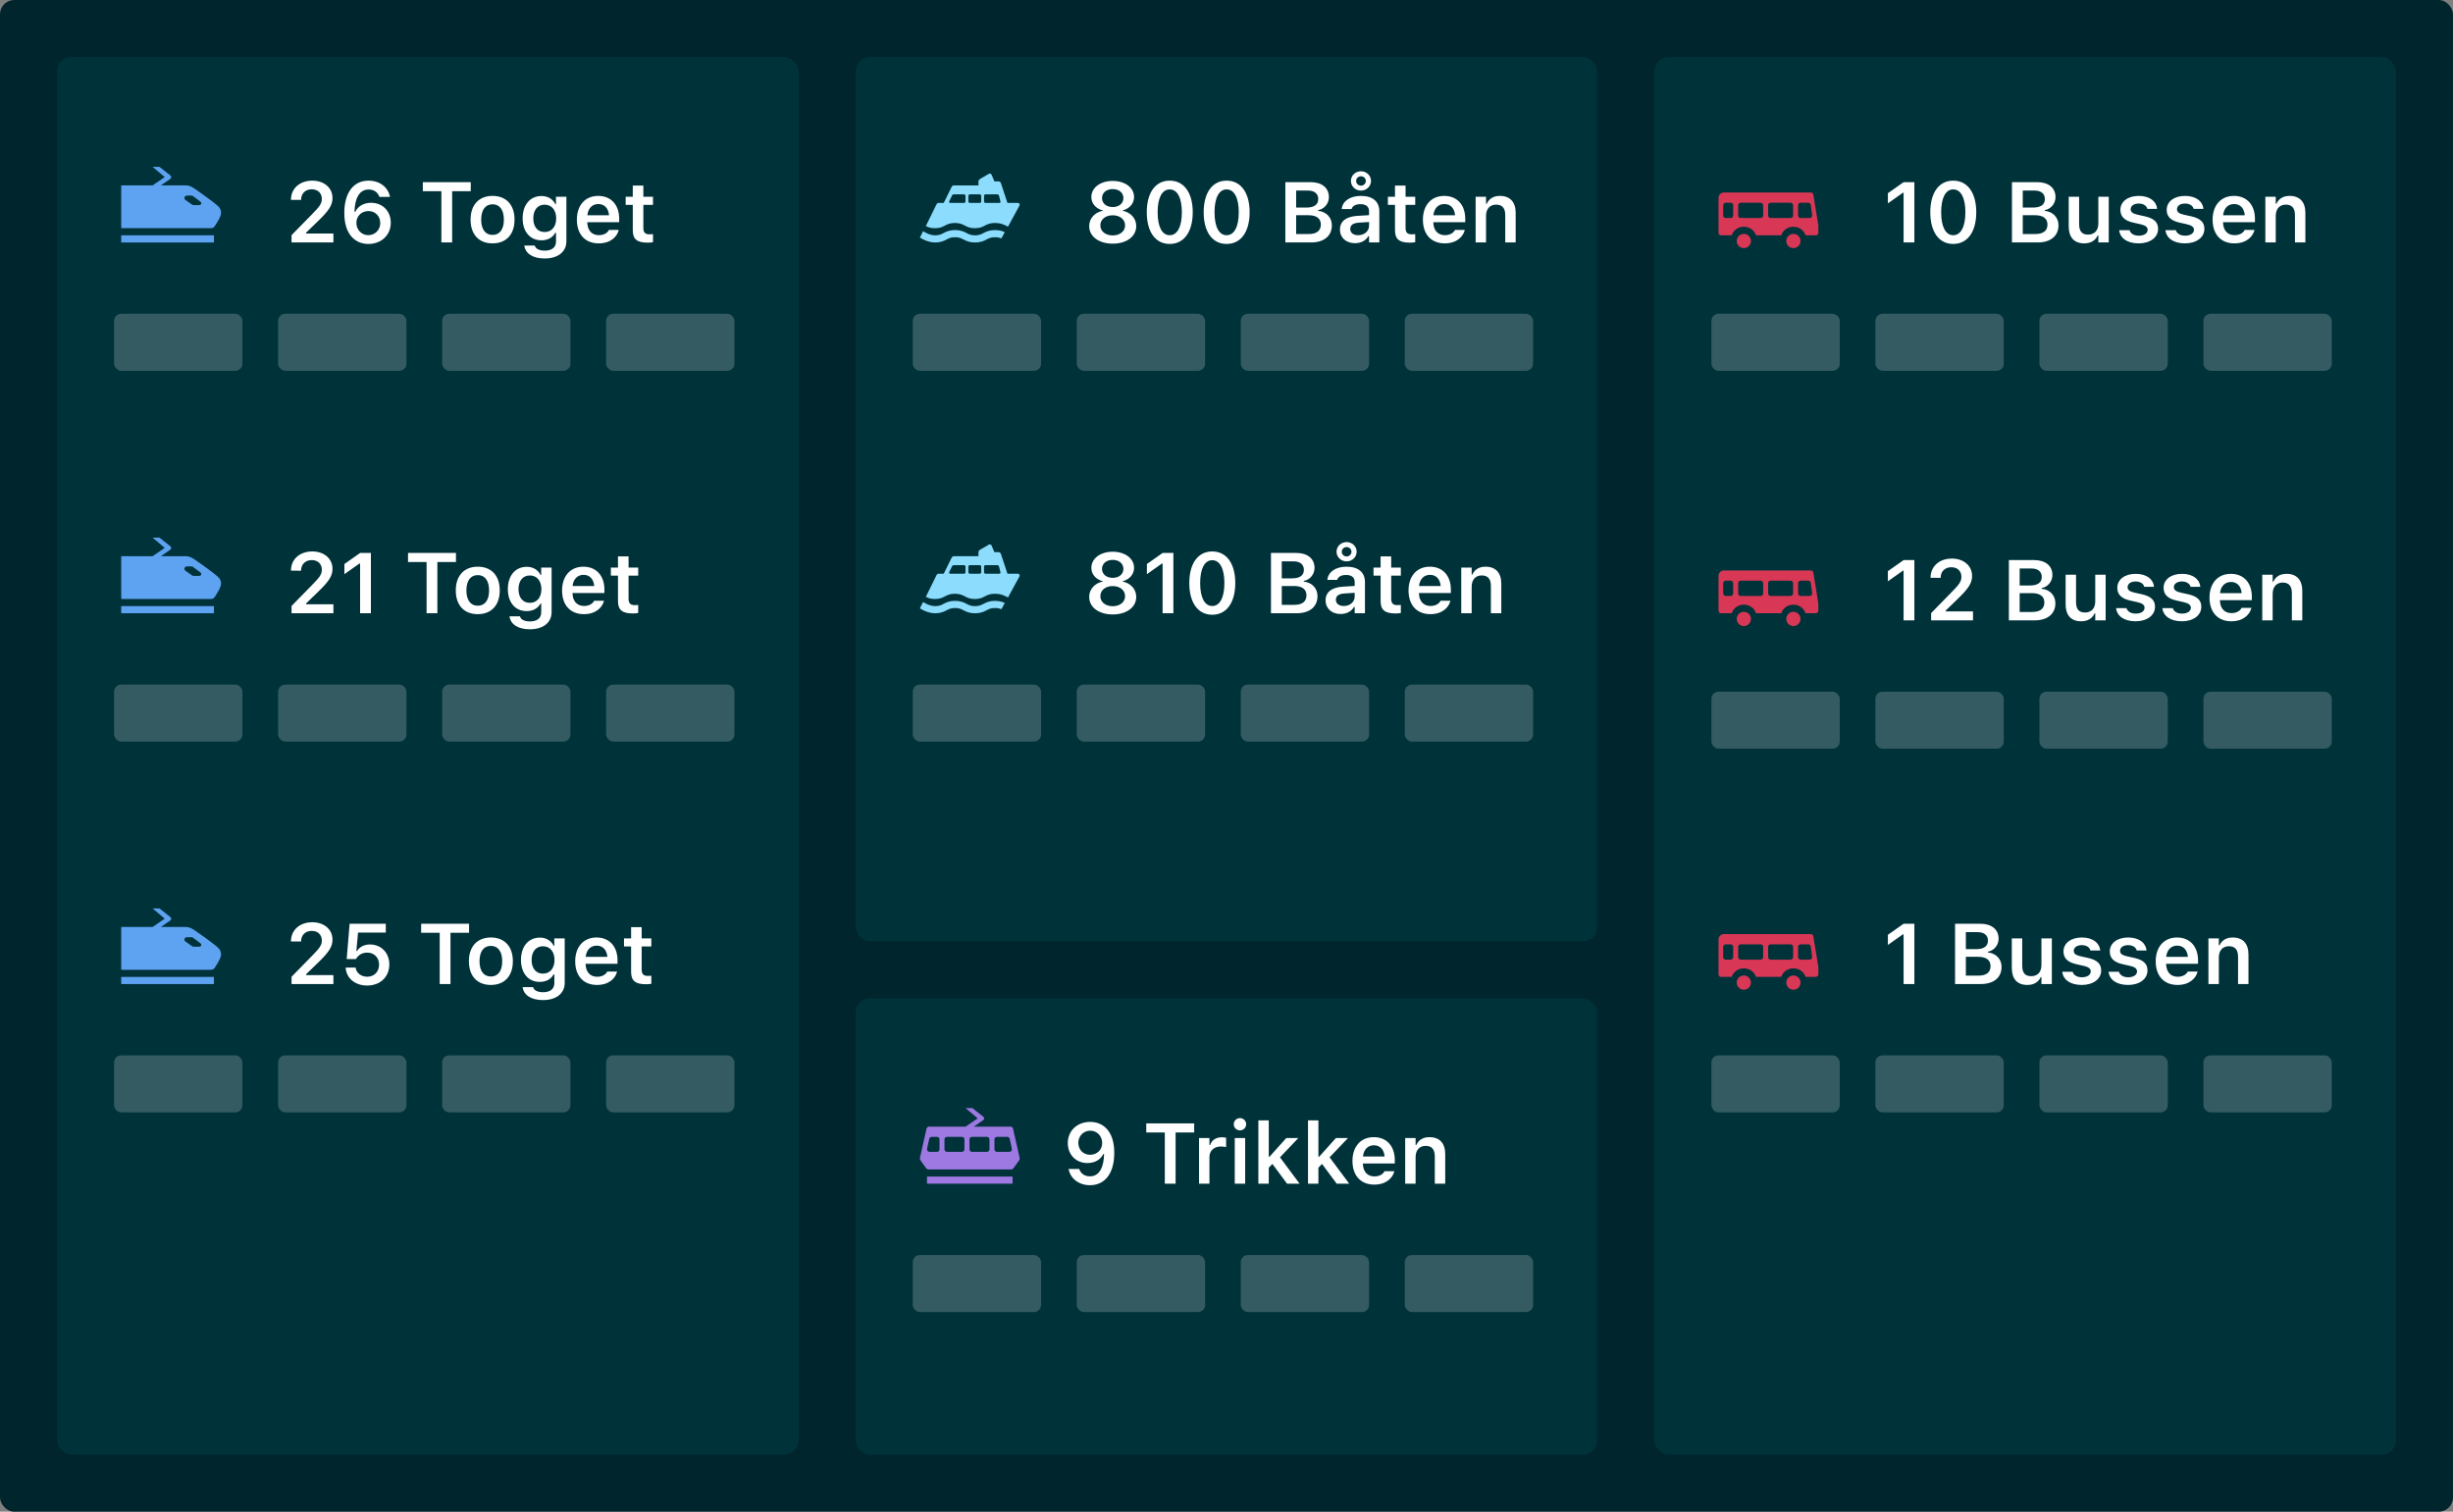 <svg width="344" height="212" viewBox="0 0 344 212" fill="none" xmlns="http://www.w3.org/2000/svg">
<rect x="0" y="0" width="344" height="212" fill="#808080" stroke="none"/>
<rect width="344" height="212" rx="2" fill="#00252C"/>
<rect x="8" y="8" width="104" height="196" rx="2" fill="#00323A"/>
<rect x="16" y="44" width="18" height="8" rx="1" fill="white" fill-opacity="0.2"/>
<rect x="16" y="96" width="18" height="8" rx="1" fill="white" fill-opacity="0.2"/>
<rect x="16" y="148" width="18" height="8" rx="1" fill="white" fill-opacity="0.2"/>
<rect x="39" y="44" width="18" height="8" rx="1" fill="white" fill-opacity="0.2"/>
<rect x="39" y="96" width="18" height="8" rx="1" fill="white" fill-opacity="0.2"/>
<rect x="39" y="148" width="18" height="8" rx="1" fill="white" fill-opacity="0.2"/>
<rect x="62" y="44" width="18" height="8" rx="1" fill="white" fill-opacity="0.2"/>
<rect x="62" y="96" width="18" height="8" rx="1" fill="white" fill-opacity="0.2"/>
<rect x="62" y="148" width="18" height="8" rx="1" fill="white" fill-opacity="0.2"/>
<rect x="85" y="44" width="18" height="8" rx="1" fill="white" fill-opacity="0.2"/>
<rect x="85" y="96" width="18" height="8" rx="1" fill="white" fill-opacity="0.2"/>
<rect x="85" y="148" width="18" height="8" rx="1" fill="white" fill-opacity="0.2"/>
<rect x="120" y="140" width="104" height="64" rx="2" fill="#00323A"/>
<rect x="128" y="176" width="18" height="8" rx="1" fill="white" fill-opacity="0.2"/>
<rect x="151" y="176" width="18" height="8" rx="1" fill="white" fill-opacity="0.2"/>
<rect x="174" y="176" width="18" height="8" rx="1" fill="white" fill-opacity="0.2"/>
<rect x="197" y="176" width="18" height="8" rx="1" fill="white" fill-opacity="0.2"/>
<path d="M152.885 157.334C151.051 157.334 149.744 158.588 149.744 160.305V160.316C149.744 161.922 150.881 163.105 152.504 163.105C153.664 163.105 154.402 162.514 154.713 161.846H154.83C154.801 163.557 154.244 164.969 152.85 164.969C152.105 164.969 151.584 164.582 151.361 163.99L151.344 163.932H149.855L149.867 163.996C150.137 165.291 151.297 166.211 152.85 166.211C154.977 166.211 156.26 164.523 156.26 161.676V161.664C156.26 158.617 154.689 157.334 152.885 157.334ZM152.879 161.945C151.918 161.945 151.221 161.242 151.221 160.264V160.252C151.221 159.309 151.965 158.564 152.896 158.564C153.834 158.564 154.566 159.32 154.566 160.287V160.299C154.566 161.254 153.834 161.945 152.879 161.945ZM163.35 166H164.861V158.816H167.469V157.545H160.748V158.816H163.35V166ZM168.148 166H169.607V162.279C169.607 161.365 170.246 160.785 171.219 160.785C171.471 160.785 171.711 160.82 171.945 160.867V159.561C171.805 159.52 171.576 159.49 171.354 159.49C170.51 159.49 169.924 159.895 169.707 160.58H169.607V159.596H168.148V166ZM173.891 158.523C174.365 158.523 174.758 158.143 174.758 157.662C174.758 157.188 174.365 156.801 173.891 156.801C173.41 156.801 173.018 157.188 173.018 157.662C173.018 158.143 173.41 158.523 173.891 158.523ZM173.158 166H174.617V159.596H173.158V166ZM176.469 166H177.928V163.75L178.438 163.229L180.494 166H182.252L179.498 162.303L182.076 159.596H180.389L178.027 162.221H177.928V157.117H176.469V166ZM183.43 166H184.889V163.75L185.398 163.229L187.455 166H189.213L186.459 162.303L189.037 159.596H187.35L184.988 162.221H184.889V157.117H183.43V166ZM192.723 166.129C194.463 166.129 195.318 165.127 195.523 164.301L195.541 164.248H194.152L194.135 164.289C193.994 164.582 193.543 164.98 192.752 164.98C191.762 164.98 191.141 164.312 191.123 163.164H195.6V162.684C195.6 160.75 194.475 159.473 192.652 159.473C190.83 159.473 189.664 160.791 189.664 162.807V162.812C189.664 164.852 190.818 166.129 192.723 166.129ZM192.67 160.615C193.484 160.615 194.076 161.137 194.176 162.186H191.135C191.246 161.166 191.855 160.615 192.67 160.615ZM197.059 166H198.518V162.268C198.518 161.307 199.057 160.697 199.924 160.697C200.809 160.697 201.213 161.201 201.213 162.197V166H202.672V161.857C202.672 160.334 201.893 159.473 200.463 159.473C199.537 159.473 198.922 159.889 198.617 160.574H198.518V159.596H197.059V166Z" fill="white"/>
<path fill-rule="evenodd" clip-rule="evenodd" d="M141.561 161.533C141.666 161.533 141.766 161.485 141.833 161.402C141.9 161.32 141.925 161.211 141.902 161.107L141.593 159.707C141.557 159.546 141.416 159.432 141.251 159.432H141.085H140.159H139.81C139.616 159.432 139.459 159.589 139.459 159.782V161.183C139.459 161.377 139.616 161.533 139.81 161.533H140.159H141.561ZM138.41 161.532C138.603 161.532 138.76 161.376 138.76 161.182V159.782C138.76 159.589 138.603 159.432 138.41 159.432H136.31C136.116 159.432 135.959 159.589 135.959 159.782V161.182C135.959 161.376 136.116 161.532 136.31 161.532H138.41ZM134.899 161.532C135.092 161.532 135.25 161.376 135.25 161.182V159.782C135.25 159.589 135.092 159.432 134.899 159.432H132.799C132.605 159.432 132.449 159.589 132.449 159.782V161.182C132.449 161.376 132.605 161.532 132.799 161.532H134.899ZM131.4 161.533C131.593 161.533 131.75 161.377 131.75 161.182V159.782C131.75 159.589 131.593 159.432 131.4 159.432H131.187H130.659C130.495 159.432 130.352 159.546 130.317 159.707L130.008 161.107C129.985 161.211 130.01 161.32 130.077 161.402C130.143 161.485 130.244 161.533 130.35 161.533H131.034H131.035H131.4ZM141.721 158C141.884 158 142.026 158.113 142.062 158.273L142.991 162.381C143.016 162.503 142.989 162.63 142.917 162.732L142.105 163.855C142.039 163.945 141.934 164 141.821 164H135.577H135.086H134.414H130.179C130.066 164 129.961 163.945 129.895 163.855L129.083 162.732C129.011 162.63 128.984 162.503 129.009 162.381L129.938 158.273C129.974 158.113 130.116 158 130.279 158H135.406L137.105 156.834L135.404 155.4H136.368L137.862 156.579C137.943 156.639 138.004 156.73 138.004 156.855C138.004 156.977 137.955 157.035 137.854 157.11L136.566 158H141.721ZM142 166.001H130V165.001H142V166.001Z" fill="#9D79E1"/>
<rect x="120" y="8" width="104" height="124" rx="2" fill="#00323A"/>
<rect x="128" y="44" width="18" height="8" rx="1" fill="white" fill-opacity="0.2"/>
<rect x="128" y="96" width="18" height="8" rx="1" fill="white" fill-opacity="0.2"/>
<rect x="151" y="44" width="18" height="8" rx="1" fill="white" fill-opacity="0.2"/>
<rect x="151" y="96" width="18" height="8" rx="1" fill="white" fill-opacity="0.2"/>
<rect x="174" y="44" width="18" height="8" rx="1" fill="white" fill-opacity="0.2"/>
<rect x="174" y="96" width="18" height="8" rx="1" fill="white" fill-opacity="0.2"/>
<rect x="197" y="44" width="18" height="8" rx="1" fill="white" fill-opacity="0.2"/>
<rect x="197" y="96" width="18" height="8" rx="1" fill="white" fill-opacity="0.2"/>
<path d="M156.043 34.17C157.988 34.17 159.342 33.162 159.342 31.715V31.703C159.342 30.619 158.557 29.781 157.426 29.553V29.518C158.393 29.26 159.037 28.551 159.037 27.643V27.631C159.037 26.33 157.795 25.375 156.043 25.375C154.291 25.375 153.049 26.33 153.049 27.631V27.643C153.049 28.551 153.693 29.26 154.66 29.518V29.553C153.535 29.781 152.744 30.619 152.744 31.703V31.715C152.744 33.162 154.098 34.17 156.043 34.17ZM156.043 29.037C155.158 29.037 154.543 28.521 154.543 27.783V27.771C154.543 27.033 155.158 26.518 156.043 26.518C156.928 26.518 157.543 27.033 157.543 27.771V27.783C157.543 28.521 156.928 29.037 156.043 29.037ZM156.043 33.016C155.029 33.016 154.309 32.43 154.309 31.615V31.604C154.309 30.783 155.018 30.191 156.043 30.191C157.062 30.191 157.777 30.783 157.777 31.604V31.615C157.777 32.43 157.057 33.016 156.043 33.016ZM164.035 34.211C166.045 34.211 167.264 32.506 167.264 29.775V29.764C167.264 27.033 166.045 25.334 164.035 25.334C162.025 25.334 160.818 27.033 160.818 29.764V29.775C160.818 32.506 162.025 34.211 164.035 34.211ZM164.035 32.986C162.957 32.986 162.342 31.779 162.342 29.775V29.764C162.342 27.76 162.957 26.564 164.035 26.564C165.113 26.564 165.74 27.76 165.74 29.764V29.775C165.74 31.779 165.113 32.986 164.035 32.986ZM172.016 34.211C174.025 34.211 175.244 32.506 175.244 29.775V29.764C175.244 27.033 174.025 25.334 172.016 25.334C170.006 25.334 168.799 27.033 168.799 29.764V29.775C168.799 32.506 170.006 34.211 172.016 34.211ZM172.016 32.986C170.938 32.986 170.322 31.779 170.322 29.775V29.764C170.322 27.76 170.938 26.564 172.016 26.564C173.094 26.564 173.721 27.76 173.721 29.764V29.775C173.721 31.779 173.094 32.986 172.016 32.986ZM180.254 34H183.869C185.674 34 186.775 33.086 186.775 31.604V31.592C186.775 30.496 185.99 29.676 184.854 29.57V29.465C185.703 29.33 186.359 28.545 186.359 27.66V27.648C186.359 26.354 185.393 25.545 183.787 25.545H180.254V34ZM183.418 26.723C184.332 26.723 184.865 27.162 184.865 27.912V27.924C184.865 28.691 184.297 29.107 183.225 29.107H181.766V26.723H183.418ZM183.465 30.18C184.619 30.18 185.229 30.631 185.229 31.486V31.498C185.229 32.359 184.637 32.822 183.523 32.822H181.766V30.18H183.465ZM190.859 26.729C191.633 26.729 192.266 26.131 192.266 25.375V25.369C192.266 24.613 191.633 24.021 190.859 24.021C190.08 24.021 189.447 24.613 189.447 25.369V25.375C189.447 26.131 190.08 26.729 190.859 26.729ZM190.859 26.037C190.484 26.037 190.18 25.744 190.18 25.375V25.369C190.18 25.006 190.479 24.719 190.859 24.719C191.234 24.719 191.539 25.006 191.539 25.369V25.375C191.539 25.744 191.234 26.037 190.859 26.037ZM190.016 34.105C190.859 34.105 191.539 33.742 191.891 33.121H191.99V34H193.432V29.623C193.432 28.27 192.506 27.473 190.859 27.473C189.336 27.473 188.305 28.188 188.164 29.266L188.158 29.318H189.535L189.541 29.295C189.688 28.873 190.121 28.633 190.789 28.633C191.574 28.633 191.99 28.984 191.99 29.623V30.174L190.344 30.273C188.785 30.367 187.912 31.035 187.912 32.178V32.19C187.912 33.355 188.797 34.105 190.016 34.105ZM189.354 32.119V32.107C189.354 31.58 189.734 31.281 190.549 31.229L191.99 31.135V31.65C191.99 32.412 191.34 32.986 190.461 32.986C189.816 32.986 189.354 32.664 189.354 32.119ZM197.703 34.029C197.984 34.029 198.254 34.006 198.465 33.965V32.84C198.289 32.857 198.178 32.863 197.973 32.863C197.363 32.863 197.111 32.594 197.111 31.955V28.727H198.465V27.596H197.111V26.025H195.629V27.596H194.633V28.727H195.629V32.301C195.629 33.537 196.232 34.029 197.703 34.029ZM202.602 34.129C204.342 34.129 205.197 33.127 205.402 32.301L205.42 32.248H204.031L204.014 32.289C203.873 32.582 203.422 32.98 202.631 32.98C201.641 32.98 201.02 32.312 201.002 31.164H205.479V30.684C205.479 28.75 204.354 27.473 202.531 27.473C200.709 27.473 199.543 28.791 199.543 30.807V30.812C199.543 32.852 200.697 34.129 202.602 34.129ZM202.549 28.615C203.363 28.615 203.955 29.137 204.055 30.186H201.014C201.125 29.166 201.734 28.615 202.549 28.615ZM206.938 34H208.396V30.268C208.396 29.307 208.936 28.697 209.803 28.697C210.688 28.697 211.092 29.201 211.092 30.197V34H212.551V29.857C212.551 28.334 211.771 27.473 210.342 27.473C209.416 27.473 208.801 27.889 208.496 28.574H208.396V27.596H206.938V34Z" fill="white"/>
<path d="M156.043 86.17C157.988 86.17 159.342 85.162 159.342 83.715V83.703C159.342 82.619 158.557 81.781 157.426 81.553V81.518C158.393 81.26 159.037 80.551 159.037 79.643V79.631C159.037 78.33 157.795 77.375 156.043 77.375C154.291 77.375 153.049 78.33 153.049 79.631V79.643C153.049 80.551 153.693 81.26 154.66 81.518V81.553C153.535 81.781 152.744 82.619 152.744 83.703V83.715C152.744 85.162 154.098 86.17 156.043 86.17ZM156.043 81.037C155.158 81.037 154.543 80.522 154.543 79.783V79.772C154.543 79.033 155.158 78.518 156.043 78.518C156.928 78.518 157.543 79.033 157.543 79.772V79.783C157.543 80.522 156.928 81.037 156.043 81.037ZM156.043 85.016C155.029 85.016 154.309 84.43 154.309 83.615V83.603C154.309 82.783 155.018 82.191 156.043 82.191C157.062 82.191 157.777 82.783 157.777 83.603V83.615C157.777 84.43 157.057 85.016 156.043 85.016ZM163.039 86H164.551V77.545H163.045L160.836 79.098V80.522L162.939 79.033H163.039V86ZM170 86.211C172.01 86.211 173.229 84.506 173.229 81.775V81.764C173.229 79.033 172.01 77.334 170 77.334C167.99 77.334 166.783 79.033 166.783 81.764V81.775C166.783 84.506 167.99 86.211 170 86.211ZM170 84.986C168.922 84.986 168.307 83.779 168.307 81.775V81.764C168.307 79.76 168.922 78.564 170 78.564C171.078 78.564 171.705 79.76 171.705 81.764V81.775C171.705 83.779 171.078 84.986 170 84.986ZM178.238 86H181.854C183.658 86 184.76 85.086 184.76 83.603V83.592C184.76 82.496 183.975 81.676 182.838 81.57V81.465C183.688 81.33 184.344 80.545 184.344 79.66V79.648C184.344 78.353 183.377 77.545 181.771 77.545H178.238V86ZM181.402 78.723C182.316 78.723 182.85 79.162 182.85 79.912V79.924C182.85 80.691 182.281 81.107 181.209 81.107H179.75V78.723H181.402ZM181.449 82.18C182.604 82.18 183.213 82.631 183.213 83.486V83.498C183.213 84.359 182.621 84.822 181.508 84.822H179.75V82.18H181.449ZM188.844 78.728C189.617 78.728 190.25 78.131 190.25 77.375V77.369C190.25 76.613 189.617 76.022 188.844 76.022C188.064 76.022 187.432 76.613 187.432 77.369V77.375C187.432 78.131 188.064 78.728 188.844 78.728ZM188.844 78.037C188.469 78.037 188.164 77.744 188.164 77.375V77.369C188.164 77.006 188.463 76.719 188.844 76.719C189.219 76.719 189.523 77.006 189.523 77.369V77.375C189.523 77.744 189.219 78.037 188.844 78.037ZM188 86.106C188.844 86.106 189.523 85.742 189.875 85.121H189.975V86H191.416V81.623C191.416 80.269 190.49 79.473 188.844 79.473C187.32 79.473 186.289 80.188 186.148 81.266L186.143 81.318H187.52L187.525 81.295C187.672 80.873 188.105 80.633 188.773 80.633C189.559 80.633 189.975 80.984 189.975 81.623V82.174L188.328 82.273C186.77 82.367 185.896 83.035 185.896 84.178V84.189C185.896 85.356 186.781 86.106 188 86.106ZM187.338 84.119V84.107C187.338 83.58 187.719 83.281 188.533 83.228L189.975 83.135V83.65C189.975 84.412 189.324 84.986 188.445 84.986C187.801 84.986 187.338 84.664 187.338 84.119ZM195.688 86.029C195.969 86.029 196.238 86.006 196.449 85.965V84.84C196.273 84.857 196.162 84.863 195.957 84.863C195.348 84.863 195.096 84.594 195.096 83.955V80.727H196.449V79.596H195.096V78.025H193.613V79.596H192.617V80.727H193.613V84.301C193.613 85.537 194.217 86.029 195.688 86.029ZM200.586 86.129C202.326 86.129 203.182 85.127 203.387 84.301L203.404 84.248H202.016L201.998 84.289C201.857 84.582 201.406 84.981 200.615 84.981C199.625 84.981 199.004 84.312 198.986 83.164H203.463V82.684C203.463 80.75 202.338 79.473 200.516 79.473C198.693 79.473 197.527 80.791 197.527 82.807V82.812C197.527 84.852 198.682 86.129 200.586 86.129ZM200.533 80.615C201.348 80.615 201.939 81.137 202.039 82.186H198.998C199.109 81.166 199.719 80.615 200.533 80.615ZM204.922 86H206.381V82.268C206.381 81.307 206.92 80.697 207.787 80.697C208.672 80.697 209.076 81.201 209.076 82.197V86H210.535V81.857C210.535 80.334 209.756 79.473 208.326 79.473C207.4 79.473 206.785 79.889 206.48 80.574H206.381V79.596H204.922V86Z" fill="white"/>
<path fill-rule="evenodd" clip-rule="evenodd" d="M138.202 28.459L140.135 28.458C140.244 28.458 140.346 28.394 140.293 28.229L140.1 27.449C140.073 27.337 139.971 27.258 139.856 27.258H138.202C138.091 27.258 138 27.348 138 27.459V28.258C138 28.369 138.091 28.459 138.202 28.459ZM137.397 28.458C137.509 28.458 137.601 28.367 137.601 28.254V27.461C137.601 27.349 137.509 27.258 137.397 27.258H136.004C135.892 27.258 135.8 27.349 135.8 27.461V28.254C135.8 28.367 135.892 28.458 136.004 28.458H137.397ZM135.197 28.458C135.307 28.458 135.397 28.368 135.397 28.258V27.458C135.397 27.347 135.307 27.258 135.197 27.258H133.747C133.651 27.258 133.562 27.312 133.519 27.399L133.138 28.179C133.035 28.36 133.147 28.458 133.271 28.458H135.197ZM142.087 28.458H142.749C142.939 28.458 143.059 28.661 142.968 28.827L141.358 31.79L141.348 31.785C140.953 31.569 140.403 31.269 139.513 31.269C138.814 31.269 138.464 31.453 138.113 31.636C137.763 31.819 137.413 32.002 136.712 32.002C136.013 32.002 135.663 31.819 135.314 31.636C134.963 31.453 134.613 31.269 133.912 31.269C133.213 31.269 132.863 31.453 132.513 31.636C132.164 31.819 131.814 32.002 131.113 32.002C130.495 32.002 130.151 31.859 129.837 31.7L131.333 28.653C131.392 28.534 131.514 28.458 131.647 28.458H131.75H131.986H132.315C132.336 28.458 132.355 28.444 132.362 28.424L133.46 26.199C133.52 26.079 133.643 26.002 133.778 26.002H135.556H137.169C137.19 26.002 137.215 25.988 137.215 25.948V25.485C137.215 25.315 137.31 25.159 137.459 25.083L138.672 24.377C138.875 24.277 139.016 24.389 139.089 24.575L139.43 25.399C139.437 25.42 139.455 25.433 139.476 25.434H140.031C140.18 25.434 140.313 25.531 140.361 25.676L141.268 28.421C141.275 28.443 141.295 28.458 141.318 28.458H141.857H142.087ZM135.105 33.578C135.483 33.776 135.913 34.002 136.736 34.002C137.559 34.002 137.989 33.776 138.367 33.578L138.368 33.577C138.698 33.404 138.959 33.268 139.536 33.268C139.948 33.268 140.199 33.337 140.429 33.44L140.908 32.56C140.582 32.405 140.178 32.268 139.536 32.268C138.713 32.268 138.282 32.493 137.903 32.692L137.902 32.693C137.573 32.865 137.312 33.002 136.736 33.002C136.16 33.002 135.899 32.865 135.57 32.693L135.569 32.692C135.19 32.493 134.759 32.268 133.936 32.268C133.113 32.268 132.683 32.493 132.303 32.692L132.301 32.693C131.972 32.866 131.712 33.002 131.135 33.002C130.395 33.002 129.698 32.567 129.644 32.533L129.642 32.532L129.446 32.424L129 33.317L129.129 33.389C129.167 33.414 130.084 34.002 131.135 34.002C131.956 34.002 132.385 33.778 132.764 33.579L132.768 33.577C133.098 33.404 133.359 33.268 133.936 33.268C134.513 33.268 134.774 33.404 135.104 33.577L135.105 33.578Z" fill="#8CDCFD"/>
<path fill-rule="evenodd" clip-rule="evenodd" d="M138.202 80.459L140.135 80.458C140.244 80.458 140.346 80.394 140.293 80.229L140.1 79.449C140.073 79.337 139.971 79.258 139.856 79.258H138.202C138.091 79.258 138 79.348 138 79.459V80.258C138 80.369 138.091 80.459 138.202 80.459ZM137.397 80.458C137.509 80.458 137.601 80.367 137.601 80.254V79.461C137.601 79.349 137.509 79.258 137.397 79.258H136.004C135.892 79.258 135.8 79.349 135.8 79.461V80.254C135.8 80.367 135.892 80.458 136.004 80.458H137.397ZM135.197 80.458C135.307 80.458 135.397 80.368 135.397 80.258V79.458C135.397 79.347 135.307 79.258 135.197 79.258H133.747C133.651 79.258 133.562 79.312 133.519 79.399L133.138 80.179C133.035 80.36 133.147 80.458 133.271 80.458H135.197ZM142.087 80.458H142.749C142.939 80.458 143.059 80.661 142.968 80.827L141.358 83.79L141.348 83.784C140.953 83.569 140.403 83.269 139.513 83.269C138.814 83.269 138.464 83.453 138.113 83.636C137.763 83.819 137.413 84.002 136.712 84.002C136.013 84.002 135.663 83.819 135.314 83.636C134.963 83.453 134.613 83.269 133.912 83.269C133.213 83.269 132.863 83.453 132.513 83.636C132.164 83.819 131.814 84.002 131.113 84.002C130.495 84.002 130.151 83.859 129.837 83.7L131.333 80.653C131.392 80.534 131.514 80.458 131.647 80.458H131.75H131.986H132.315C132.336 80.458 132.355 80.444 132.362 80.424L133.46 78.199C133.52 78.079 133.643 78.002 133.778 78.002H135.556H137.169C137.19 78.002 137.215 77.988 137.215 77.948V77.485C137.215 77.315 137.31 77.159 137.459 77.083L138.672 76.377C138.875 76.277 139.016 76.389 139.089 76.575L139.43 77.399C139.437 77.42 139.455 77.433 139.476 77.434H140.031C140.18 77.434 140.313 77.531 140.361 77.676L141.268 80.421C141.275 80.443 141.295 80.458 141.318 80.458H141.857H142.087ZM135.105 85.578C135.483 85.776 135.913 86.002 136.736 86.002C137.559 86.002 137.989 85.776 138.367 85.578L138.368 85.577C138.698 85.404 138.959 85.268 139.536 85.268C139.948 85.268 140.199 85.337 140.429 85.44L140.908 84.56C140.582 84.405 140.178 84.268 139.536 84.268C138.713 84.268 138.282 84.493 137.903 84.692L137.902 84.692C137.573 84.865 137.312 85.002 136.736 85.002C136.16 85.002 135.899 84.865 135.57 84.692L135.569 84.692C135.19 84.493 134.759 84.268 133.936 84.268C133.113 84.268 132.683 84.493 132.303 84.692L132.301 84.693C131.972 84.866 131.712 85.002 131.135 85.002C130.395 85.002 129.698 84.567 129.644 84.533L129.642 84.532L129.446 84.424L129 85.317L129.129 85.389C129.167 85.414 130.084 86.002 131.135 86.002C131.956 86.002 132.385 85.778 132.764 85.579L132.768 85.577C133.098 85.404 133.359 85.268 133.936 85.268C134.513 85.268 134.774 85.404 135.104 85.577L135.105 85.578Z" fill="#8CDCFD"/>
<rect x="232" y="8" width="104" height="196" rx="2" fill="#00323A"/>
<path d="M40.885 34H46.756V32.746H42.93V32.623L44.623 30.982C46.164 29.5 46.627 28.738 46.627 27.777V27.76C46.627 26.336 45.443 25.334 43.797 25.334C42.033 25.334 40.803 26.436 40.803 28.012L40.809 28.029L42.215 28.035L42.221 28.012C42.221 27.139 42.824 26.547 43.721 26.547C44.6 26.547 45.133 27.109 45.133 27.889V27.906C45.133 28.557 44.81 28.984 43.662 30.145L40.885 32.98V34ZM51.66 34.211C53.494 34.211 54.801 32.957 54.801 31.24V31.229C54.801 29.623 53.664 28.439 52.041 28.439C50.881 28.439 50.143 29.031 49.832 29.699H49.715C49.744 27.988 50.301 26.576 51.695 26.576C52.44 26.576 52.961 26.963 53.184 27.555L53.207 27.613H54.69L54.678 27.549C54.408 26.254 53.248 25.334 51.695 25.334C49.568 25.334 48.285 27.021 48.285 29.869V29.881C48.285 32.928 49.855 34.211 51.66 34.211ZM49.978 31.258V31.246C49.978 30.291 50.711 29.6 51.666 29.6C52.627 29.6 53.324 30.303 53.324 31.281V31.293C53.324 32.236 52.586 32.98 51.648 32.98C50.711 32.98 49.978 32.225 49.978 31.258ZM61.897 34H63.408V26.816H66.016V25.545H59.295V26.816H61.897V34ZM69.074 34.129C70.99 34.129 72.156 32.875 72.156 30.801V30.789C72.156 28.727 70.984 27.473 69.074 27.473C67.17 27.473 65.992 28.732 65.992 30.789V30.801C65.992 32.875 67.152 34.129 69.074 34.129ZM69.074 32.945C68.061 32.945 67.481 32.154 67.481 30.807V30.795C67.481 29.447 68.061 28.65 69.074 28.65C70.082 28.65 70.662 29.447 70.662 30.795V30.807C70.662 32.154 70.088 32.945 69.074 32.945ZM76.375 36.25C78.244 36.25 79.428 35.318 79.428 33.842V27.596H77.969V28.65H77.893C77.529 27.924 76.838 27.49 75.953 27.49C74.301 27.49 73.293 28.768 73.293 30.619V30.631C73.293 32.447 74.301 33.701 75.924 33.701C76.809 33.701 77.506 33.326 77.875 32.641H77.975V33.865C77.975 34.685 77.394 35.148 76.398 35.148C75.584 35.148 75.098 34.861 74.998 34.451L74.992 34.434H73.533L73.527 34.451C73.674 35.529 74.688 36.25 76.375 36.25ZM76.375 32.541C75.361 32.541 74.787 31.762 74.787 30.631V30.619C74.787 29.488 75.361 28.703 76.375 28.703C77.383 28.703 77.998 29.488 77.998 30.619V30.631C77.998 31.762 77.389 32.541 76.375 32.541ZM83.957 34.129C85.697 34.129 86.553 33.127 86.758 32.301L86.775 32.248H85.387L85.369 32.289C85.228 32.582 84.777 32.98 83.986 32.98C82.996 32.98 82.375 32.312 82.357 31.164H86.834V30.684C86.834 28.75 85.709 27.473 83.887 27.473C82.064 27.473 80.898 28.791 80.898 30.807V30.812C80.898 32.852 82.053 34.129 83.957 34.129ZM83.904 28.615C84.719 28.615 85.311 29.137 85.41 30.186H82.369C82.481 29.166 83.09 28.615 83.904 28.615ZM90.812 34.029C91.094 34.029 91.363 34.006 91.574 33.965V32.84C91.398 32.857 91.287 32.863 91.082 32.863C90.473 32.863 90.221 32.594 90.221 31.955V28.727H91.574V27.596H90.221V26.025H88.738V27.596H87.742V28.727H88.738V32.301C88.738 33.537 89.342 34.029 90.812 34.029Z" fill="white"/>
<path d="M40.885 86H46.756V84.746H42.93V84.623L44.623 82.982C46.164 81.5 46.627 80.738 46.627 79.777V79.76C46.627 78.336 45.443 77.334 43.797 77.334C42.033 77.334 40.803 78.436 40.803 80.012L40.809 80.029L42.215 80.035L42.221 80.012C42.221 79.139 42.824 78.547 43.721 78.547C44.6 78.547 45.133 79.109 45.133 79.889V79.906C45.133 80.557 44.81 80.984 43.662 82.144L40.885 84.981V86ZM50.5 86H52.012V77.545H50.506L48.297 79.098V80.522L50.4 79.033H50.5V86ZM59.822 86H61.334V78.816H63.941V77.545H57.221V78.816H59.822V86ZM67 86.129C68.916 86.129 70.082 84.875 70.082 82.801V82.789C70.082 80.727 68.91 79.473 67 79.473C65.096 79.473 63.918 80.732 63.918 82.789V82.801C63.918 84.875 65.078 86.129 67 86.129ZM67 84.945C65.986 84.945 65.406 84.154 65.406 82.807V82.795C65.406 81.447 65.986 80.65 67 80.65C68.008 80.65 68.588 81.447 68.588 82.795V82.807C68.588 84.154 68.014 84.945 67 84.945ZM74.301 88.25C76.17 88.25 77.353 87.318 77.353 85.842V79.596H75.894V80.65H75.818C75.455 79.924 74.764 79.49 73.879 79.49C72.227 79.49 71.219 80.768 71.219 82.619V82.631C71.219 84.447 72.227 85.701 73.85 85.701C74.734 85.701 75.432 85.326 75.801 84.641H75.9V85.865C75.9 86.686 75.32 87.148 74.324 87.148C73.51 87.148 73.023 86.861 72.924 86.451L72.918 86.434H71.459L71.453 86.451C71.6 87.529 72.613 88.25 74.301 88.25ZM74.301 84.541C73.287 84.541 72.713 83.762 72.713 82.631V82.619C72.713 81.488 73.287 80.703 74.301 80.703C75.309 80.703 75.924 81.488 75.924 82.619V82.631C75.924 83.762 75.314 84.541 74.301 84.541ZM81.883 86.129C83.623 86.129 84.478 85.127 84.684 84.301L84.701 84.248H83.312L83.295 84.289C83.154 84.582 82.703 84.981 81.912 84.981C80.922 84.981 80.301 84.312 80.283 83.164H84.76V82.684C84.76 80.75 83.635 79.473 81.812 79.473C79.99 79.473 78.824 80.791 78.824 82.807V82.812C78.824 84.852 79.978 86.129 81.883 86.129ZM81.83 80.615C82.644 80.615 83.236 81.137 83.336 82.186H80.295C80.406 81.166 81.016 80.615 81.83 80.615ZM88.738 86.029C89.019 86.029 89.289 86.006 89.5 85.965V84.84C89.324 84.857 89.213 84.863 89.008 84.863C88.398 84.863 88.147 84.594 88.147 83.955V80.727H89.5V79.596H88.147V78.025H86.664V79.596H85.668V80.727H86.664V84.301C86.664 85.537 87.268 86.029 88.738 86.029Z" fill="white"/>
<path d="M40.885 138H46.756V136.746H42.93V136.623L44.623 134.982C46.164 133.5 46.627 132.738 46.627 131.777V131.76C46.627 130.336 45.443 129.334 43.797 129.334C42.033 129.334 40.803 130.436 40.803 132.012L40.809 132.029L42.215 132.035L42.221 132.012C42.221 131.139 42.824 130.547 43.721 130.547C44.6 130.547 45.133 131.109 45.133 131.889V131.906C45.133 132.557 44.81 132.984 43.662 134.145L40.885 136.98V138ZM51.484 138.211C53.312 138.211 54.596 137.01 54.596 135.252V135.24C54.596 133.623 53.453 132.451 51.877 132.451C51.08 132.451 50.424 132.791 50.072 133.359H49.973L50.207 130.787H54.103V129.545H49.029L48.619 134.496H49.914C50.014 134.309 50.154 134.145 50.307 134.016C50.617 133.734 51.027 133.594 51.502 133.594C52.469 133.594 53.16 134.285 53.16 135.27V135.281C53.16 136.277 52.48 136.975 51.49 136.975C50.623 136.975 49.984 136.424 49.873 135.732L49.867 135.691H48.473L48.478 135.768C48.59 137.156 49.756 138.211 51.484 138.211ZM61.662 138H63.174V130.816H65.781V129.545H59.06V130.816H61.662V138ZM68.84 138.129C70.756 138.129 71.922 136.875 71.922 134.801V134.789C71.922 132.727 70.75 131.473 68.84 131.473C66.936 131.473 65.758 132.732 65.758 134.789V134.801C65.758 136.875 66.918 138.129 68.84 138.129ZM68.84 136.945C67.826 136.945 67.246 136.154 67.246 134.807V134.795C67.246 133.447 67.826 132.65 68.84 132.65C69.848 132.65 70.428 133.447 70.428 134.795V134.807C70.428 136.154 69.853 136.945 68.84 136.945ZM76.141 140.25C78.01 140.25 79.193 139.318 79.193 137.842V131.596H77.734V132.65H77.658C77.295 131.924 76.603 131.49 75.719 131.49C74.066 131.49 73.059 132.768 73.059 134.619V134.631C73.059 136.447 74.066 137.701 75.689 137.701C76.574 137.701 77.272 137.326 77.641 136.641H77.74V137.865C77.74 138.686 77.16 139.148 76.164 139.148C75.35 139.148 74.863 138.861 74.764 138.451L74.758 138.434H73.299L73.293 138.451C73.439 139.529 74.453 140.25 76.141 140.25ZM76.141 136.541C75.127 136.541 74.553 135.762 74.553 134.631V134.619C74.553 133.488 75.127 132.703 76.141 132.703C77.148 132.703 77.764 133.488 77.764 134.619V134.631C77.764 135.762 77.154 136.541 76.141 136.541ZM83.723 138.129C85.463 138.129 86.318 137.127 86.523 136.301L86.541 136.248H85.152L85.135 136.289C84.994 136.582 84.543 136.98 83.752 136.98C82.762 136.98 82.141 136.312 82.123 135.164H86.6V134.684C86.6 132.75 85.475 131.473 83.652 131.473C81.83 131.473 80.664 132.791 80.664 134.807V134.812C80.664 136.852 81.818 138.129 83.723 138.129ZM83.67 132.615C84.484 132.615 85.076 133.137 85.176 134.186H82.135C82.246 133.166 82.856 132.615 83.67 132.615ZM90.578 138.029C90.859 138.029 91.129 138.006 91.34 137.965V136.84C91.164 136.857 91.053 136.863 90.848 136.863C90.238 136.863 89.986 136.594 89.986 135.955V132.727H91.34V131.596H89.986V130.025H88.504V131.596H87.508V132.727H88.504V136.301C88.504 137.537 89.107 138.029 90.578 138.029Z" fill="white"/>
<path fill-rule="evenodd" clip-rule="evenodd" d="M27.896 28.764C28.04 28.764 28.168 28.729 28.213 28.593C28.258 28.457 28.211 28.364 28.097 28.278L27.063 27.499C27.004 27.456 26.934 27.432 26.862 27.432H26.196C26.053 27.432 25.926 27.524 25.88 27.659C25.835 27.795 25.881 27.945 25.996 28.031L26.946 28.701C27.034 28.767 27.134 28.766 27.206 28.765C27.215 28.765 27.223 28.764 27.231 28.764H27.896ZM30.659 28.991C30.698 29.031 30.729 29.065 30.75 29.1C30.905 29.306 31 29.557 31 29.834C31 30.327 30.591 30.981 30.1 31.736C29.992 31.901 29.809 32.001 29.611 32.001H17V26H21.402L23.102 24.833L21.4 23.4H22.364L23.858 24.579C23.939 24.638 24 24.729 24 24.854C24 24.977 23.952 25.034 23.851 25.11L22.557 26H26.096C26.336 26 26.736 26.096 27.095 26.332C28.192 27.055 30.216 28.546 30.531 28.86C30.548 28.878 30.563 28.893 30.577 28.908C30.594 28.925 30.61 28.94 30.624 28.955C30.636 28.966 30.648 28.979 30.659 28.991ZM30 34.001H17V33.001H30V34.001Z" fill="#5EA3F1"/>
<path fill-rule="evenodd" clip-rule="evenodd" d="M27.896 80.764C28.04 80.764 28.168 80.729 28.213 80.593C28.258 80.457 28.211 80.364 28.097 80.278L27.063 79.499C27.004 79.456 26.934 79.432 26.862 79.432H26.196C26.053 79.432 25.926 79.524 25.88 79.659C25.835 79.795 25.881 79.945 25.996 80.031L26.946 80.701C27.034 80.767 27.134 80.766 27.206 80.765C27.215 80.764 27.223 80.764 27.231 80.764H27.896ZM30.659 80.991C30.698 81.031 30.729 81.065 30.75 81.1C30.905 81.306 31 81.557 31 81.834C31 82.327 30.591 82.981 30.1 83.736C29.992 83.901 29.809 84.001 29.611 84.001H17V78H21.402L23.102 76.833L21.4 75.4H22.364L23.858 76.579C23.939 76.638 24 76.729 24 76.854C24 76.977 23.952 77.034 23.851 77.11L22.557 78H26.096C26.336 78 26.736 78.096 27.095 78.332C28.192 79.055 30.216 80.546 30.531 80.86C30.548 80.877 30.563 80.893 30.577 80.908C30.594 80.925 30.61 80.94 30.624 80.955C30.636 80.966 30.648 80.979 30.659 80.991ZM30 86.001H17V85.001H30V86.001Z" fill="#5EA3F1"/>
<path fill-rule="evenodd" clip-rule="evenodd" d="M27.896 132.764C28.04 132.764 28.168 132.729 28.213 132.593C28.258 132.457 28.211 132.364 28.097 132.278L27.063 131.499C27.004 131.456 26.934 131.432 26.862 131.432H26.196C26.053 131.432 25.926 131.524 25.88 131.659C25.835 131.795 25.881 131.945 25.996 132.031L26.946 132.701C27.034 132.767 27.134 132.766 27.206 132.765C27.215 132.765 27.223 132.764 27.231 132.764H27.896ZM30.659 132.991C30.698 133.031 30.729 133.065 30.75 133.1C30.905 133.306 31 133.557 31 133.834C31 134.327 30.591 134.981 30.1 135.736C29.992 135.901 29.809 136.001 29.611 136.001H17V130H21.402L23.102 128.833L21.4 127.4H22.364L23.858 128.579C23.939 128.638 24 128.729 24 128.854C24 128.977 23.952 129.034 23.851 129.11L22.557 130H26.096C26.336 130 26.736 130.096 27.095 130.332C28.192 131.055 30.216 132.546 30.531 132.86C30.548 132.878 30.563 132.893 30.577 132.908C30.594 132.925 30.61 132.94 30.624 132.955C30.636 132.966 30.648 132.979 30.659 132.991ZM30 138.001H17V137.001H30V138.001Z" fill="#5EA3F1"/>
<rect x="240" y="44" width="18" height="8" rx="1" fill="white" fill-opacity="0.2"/>
<rect x="240" y="97" width="18" height="8" rx="1" fill="white" fill-opacity="0.2"/>
<rect x="240" y="148" width="18" height="8" rx="1" fill="white" fill-opacity="0.2"/>
<rect x="263" y="44" width="18" height="8" rx="1" fill="white" fill-opacity="0.2"/>
<rect x="263" y="97" width="18" height="8" rx="1" fill="white" fill-opacity="0.2"/>
<rect x="263" y="148" width="18" height="8" rx="1" fill="white" fill-opacity="0.2"/>
<rect x="286" y="44" width="18" height="8" rx="1" fill="white" fill-opacity="0.2"/>
<rect x="286" y="97" width="18" height="8" rx="1" fill="white" fill-opacity="0.2"/>
<rect x="286" y="148" width="18" height="8" rx="1" fill="white" fill-opacity="0.2"/>
<rect x="309" y="44" width="18" height="8" rx="1" fill="white" fill-opacity="0.2"/>
<rect x="309" y="97" width="18" height="8" rx="1" fill="white" fill-opacity="0.2"/>
<rect x="309" y="148" width="18" height="8" rx="1" fill="white" fill-opacity="0.2"/>
<path d="M266.953 34H268.465V25.545H266.959L264.75 27.098V28.521L266.854 27.033H266.953V34ZM273.914 34.211C275.924 34.211 277.143 32.506 277.143 29.775V29.764C277.143 27.033 275.924 25.334 273.914 25.334C271.904 25.334 270.697 27.033 270.697 29.764V29.775C270.697 32.506 271.904 34.211 273.914 34.211ZM273.914 32.986C272.836 32.986 272.221 31.779 272.221 29.775V29.764C272.221 27.76 272.836 26.564 273.914 26.564C274.992 26.564 275.619 27.76 275.619 29.764V29.775C275.619 31.779 274.992 32.986 273.914 32.986ZM282.152 34H285.768C287.572 34 288.674 33.086 288.674 31.604V31.592C288.674 30.496 287.889 29.676 286.752 29.57V29.465C287.602 29.33 288.258 28.545 288.258 27.66V27.648C288.258 26.354 287.291 25.545 285.686 25.545H282.152V34ZM285.316 26.723C286.23 26.723 286.764 27.162 286.764 27.912V27.924C286.764 28.691 286.195 29.107 285.123 29.107H283.664V26.723H285.316ZM285.363 30.18C286.518 30.18 287.127 30.631 287.127 31.486V31.498C287.127 32.359 286.535 32.822 285.422 32.822H283.664V30.18H285.363ZM292.289 34.129C293.215 34.129 293.865 33.713 294.164 33.027H294.264V34H295.723V27.596H294.264V31.328C294.264 32.289 293.76 32.898 292.816 32.898C291.938 32.898 291.568 32.395 291.568 31.404V27.596H290.109V31.738C290.109 33.262 290.848 34.129 292.289 34.129ZM299.924 34.129C301.5 34.129 302.643 33.315 302.643 32.096V32.084C302.643 31.152 302.051 30.619 300.797 30.338L299.76 30.109C299.068 29.951 298.799 29.723 298.799 29.348V29.342C298.799 28.861 299.268 28.545 299.918 28.545C300.604 28.545 301.025 28.873 301.131 29.277L301.137 29.295H302.508V29.283C302.414 28.246 301.482 27.473 299.924 27.473C298.412 27.473 297.357 28.27 297.357 29.424V29.43C297.357 30.373 297.938 30.947 299.156 31.217L300.193 31.451C300.896 31.609 301.178 31.855 301.178 32.23V32.242C301.178 32.723 300.674 33.051 299.947 33.051C299.221 33.051 298.793 32.74 298.641 32.295L298.635 32.283H297.188V32.295C297.311 33.379 298.295 34.129 299.924 34.129ZM306.416 34.129C307.992 34.129 309.135 33.315 309.135 32.096V32.084C309.135 31.152 308.543 30.619 307.289 30.338L306.252 30.109C305.561 29.951 305.291 29.723 305.291 29.348V29.342C305.291 28.861 305.76 28.545 306.41 28.545C307.096 28.545 307.518 28.873 307.623 29.277L307.629 29.295H309V29.283C308.906 28.246 307.975 27.473 306.416 27.473C304.904 27.473 303.85 28.27 303.85 29.424V29.43C303.85 30.373 304.43 30.947 305.648 31.217L306.686 31.451C307.389 31.609 307.67 31.855 307.67 32.23V32.242C307.67 32.723 307.166 33.051 306.439 33.051C305.713 33.051 305.285 32.74 305.133 32.295L305.127 32.283H303.68V32.295C303.803 33.379 304.787 34.129 306.416 34.129ZM313.348 34.129C315.088 34.129 315.943 33.127 316.148 32.301L316.166 32.248H314.777L314.76 32.289C314.619 32.582 314.168 32.98 313.377 32.98C312.387 32.98 311.766 32.312 311.748 31.164H316.225V30.684C316.225 28.75 315.1 27.473 313.277 27.473C311.455 27.473 310.289 28.791 310.289 30.807V30.812C310.289 32.852 311.443 34.129 313.348 34.129ZM313.295 28.615C314.109 28.615 314.701 29.137 314.801 30.186H311.76C311.871 29.166 312.48 28.615 313.295 28.615ZM317.684 34H319.143V30.268C319.143 29.307 319.682 28.697 320.549 28.697C321.434 28.697 321.838 29.201 321.838 30.197V34H323.297V29.857C323.297 28.334 322.518 27.473 321.088 27.473C320.162 27.473 319.547 27.889 319.242 28.574H319.143V27.596H317.684V34Z" fill="white"/>
<path d="M266.953 87H268.465V78.545H266.959L264.75 80.098V81.522L266.854 80.033H266.953V87ZM270.814 87H276.686V85.746H272.859V85.623L274.553 83.982C276.094 82.5 276.557 81.738 276.557 80.777V80.76C276.557 79.336 275.373 78.334 273.727 78.334C271.963 78.334 270.732 79.436 270.732 81.012L270.738 81.029L272.145 81.035L272.15 81.012C272.15 80.139 272.754 79.547 273.65 79.547C274.529 79.547 275.062 80.109 275.062 80.889V80.906C275.062 81.557 274.74 81.984 273.592 83.144L270.814 85.981V87ZM281.719 87H285.334C287.139 87 288.24 86.086 288.24 84.603V84.592C288.24 83.496 287.455 82.676 286.318 82.57V82.465C287.168 82.33 287.824 81.545 287.824 80.66V80.648C287.824 79.353 286.857 78.545 285.252 78.545H281.719V87ZM284.883 79.723C285.797 79.723 286.33 80.162 286.33 80.912V80.924C286.33 81.691 285.762 82.107 284.689 82.107H283.23V79.723H284.883ZM284.93 83.18C286.084 83.18 286.693 83.631 286.693 84.486V84.498C286.693 85.359 286.102 85.822 284.988 85.822H283.23V83.18H284.93ZM291.855 87.129C292.781 87.129 293.432 86.713 293.73 86.027H293.83V87H295.289V80.596H293.83V84.328C293.83 85.289 293.326 85.898 292.383 85.898C291.504 85.898 291.135 85.394 291.135 84.404V80.596H289.676V84.738C289.676 86.262 290.414 87.129 291.855 87.129ZM299.49 87.129C301.066 87.129 302.209 86.314 302.209 85.096V85.084C302.209 84.152 301.617 83.619 300.363 83.338L299.326 83.109C298.635 82.951 298.365 82.723 298.365 82.348V82.342C298.365 81.861 298.834 81.545 299.484 81.545C300.17 81.545 300.592 81.873 300.697 82.277L300.703 82.295H302.074V82.283C301.98 81.246 301.049 80.473 299.49 80.473C297.979 80.473 296.924 81.269 296.924 82.424V82.43C296.924 83.373 297.504 83.947 298.723 84.217L299.76 84.451C300.463 84.609 300.744 84.856 300.744 85.231V85.242C300.744 85.723 300.24 86.051 299.514 86.051C298.787 86.051 298.359 85.74 298.207 85.295L298.201 85.283H296.754V85.295C296.877 86.379 297.861 87.129 299.49 87.129ZM305.982 87.129C307.559 87.129 308.701 86.314 308.701 85.096V85.084C308.701 84.152 308.109 83.619 306.855 83.338L305.818 83.109C305.127 82.951 304.857 82.723 304.857 82.348V82.342C304.857 81.861 305.326 81.545 305.977 81.545C306.662 81.545 307.084 81.873 307.189 82.277L307.195 82.295H308.566V82.283C308.473 81.246 307.541 80.473 305.982 80.473C304.471 80.473 303.416 81.269 303.416 82.424V82.43C303.416 83.373 303.996 83.947 305.215 84.217L306.252 84.451C306.955 84.609 307.236 84.856 307.236 85.231V85.242C307.236 85.723 306.732 86.051 306.006 86.051C305.279 86.051 304.852 85.74 304.699 85.295L304.693 85.283H303.246V85.295C303.369 86.379 304.354 87.129 305.982 87.129ZM312.914 87.129C314.654 87.129 315.51 86.127 315.715 85.301L315.732 85.248H314.344L314.326 85.289C314.186 85.582 313.734 85.981 312.943 85.981C311.953 85.981 311.332 85.312 311.314 84.164H315.791V83.684C315.791 81.75 314.666 80.473 312.844 80.473C311.021 80.473 309.855 81.791 309.855 83.807V83.812C309.855 85.852 311.01 87.129 312.914 87.129ZM312.861 81.615C313.676 81.615 314.268 82.137 314.367 83.186H311.326C311.438 82.166 312.047 81.615 312.861 81.615ZM317.25 87H318.709V83.268C318.709 82.307 319.248 81.697 320.115 81.697C321 81.697 321.404 82.201 321.404 83.197V87H322.863V82.857C322.863 81.334 322.084 80.473 320.654 80.473C319.729 80.473 319.113 80.889 318.809 81.574H318.709V80.596H317.25V87Z" fill="white"/>
<path d="M266.953 138H268.465V129.545H266.959L264.75 131.098V132.521L266.854 131.033H266.953V138ZM274.172 138H277.787C279.592 138 280.693 137.086 280.693 135.604V135.592C280.693 134.496 279.908 133.676 278.771 133.57V133.465C279.621 133.33 280.277 132.545 280.277 131.66V131.648C280.277 130.354 279.311 129.545 277.705 129.545H274.172V138ZM277.336 130.723C278.25 130.723 278.783 131.162 278.783 131.912V131.924C278.783 132.691 278.215 133.107 277.143 133.107H275.684V130.723H277.336ZM277.383 134.18C278.537 134.18 279.146 134.631 279.146 135.486V135.498C279.146 136.359 278.555 136.822 277.441 136.822H275.684V134.18H277.383ZM284.309 138.129C285.234 138.129 285.885 137.713 286.184 137.027H286.283V138H287.742V131.596H286.283V135.328C286.283 136.289 285.779 136.898 284.836 136.898C283.957 136.898 283.588 136.395 283.588 135.404V131.596H282.129V135.738C282.129 137.262 282.867 138.129 284.309 138.129ZM291.943 138.129C293.52 138.129 294.662 137.314 294.662 136.096V136.084C294.662 135.152 294.07 134.619 292.816 134.338L291.779 134.109C291.088 133.951 290.818 133.723 290.818 133.348V133.342C290.818 132.861 291.287 132.545 291.938 132.545C292.623 132.545 293.045 132.873 293.15 133.277L293.156 133.295H294.527V133.283C294.434 132.246 293.502 131.473 291.943 131.473C290.432 131.473 289.377 132.27 289.377 133.424V133.43C289.377 134.373 289.957 134.947 291.176 135.217L292.213 135.451C292.916 135.609 293.197 135.855 293.197 136.23V136.242C293.197 136.723 292.693 137.051 291.967 137.051C291.24 137.051 290.812 136.74 290.66 136.295L290.654 136.283H289.207V136.295C289.33 137.379 290.314 138.129 291.943 138.129ZM298.436 138.129C300.012 138.129 301.154 137.314 301.154 136.096V136.084C301.154 135.152 300.562 134.619 299.309 134.338L298.271 134.109C297.58 133.951 297.311 133.723 297.311 133.348V133.342C297.311 132.861 297.779 132.545 298.43 132.545C299.115 132.545 299.537 132.873 299.643 133.277L299.648 133.295H301.02V133.283C300.926 132.246 299.994 131.473 298.436 131.473C296.924 131.473 295.869 132.27 295.869 133.424V133.43C295.869 134.373 296.449 134.947 297.668 135.217L298.705 135.451C299.408 135.609 299.689 135.855 299.689 136.23V136.242C299.689 136.723 299.186 137.051 298.459 137.051C297.732 137.051 297.305 136.74 297.152 136.295L297.146 136.283H295.699V136.295C295.822 137.379 296.807 138.129 298.436 138.129ZM305.367 138.129C307.107 138.129 307.963 137.127 308.168 136.301L308.186 136.248H306.797L306.779 136.289C306.639 136.582 306.188 136.98 305.396 136.98C304.406 136.98 303.785 136.312 303.768 135.164H308.244V134.684C308.244 132.75 307.119 131.473 305.297 131.473C303.475 131.473 302.309 132.791 302.309 134.807V134.812C302.309 136.852 303.463 138.129 305.367 138.129ZM305.314 132.615C306.129 132.615 306.721 133.137 306.82 134.186H303.779C303.891 133.166 304.5 132.615 305.314 132.615ZM309.703 138H311.162V134.268C311.162 133.307 311.701 132.697 312.568 132.697C313.453 132.697 313.857 133.201 313.857 134.197V138H315.316V133.857C315.316 132.334 314.537 131.473 313.107 131.473C312.182 131.473 311.566 131.889 311.262 132.574H311.162V131.596H309.703V138Z" fill="white"/>
<path fill-rule="evenodd" clip-rule="evenodd" d="M241.656 28.789C241.656 28.591 241.814 28.431 242.006 28.431H242.707C242.9 28.431 243.055 28.591 243.055 28.789V30.221C243.055 30.418 242.9 30.579 242.707 30.579H242.006C241.814 30.579 241.656 30.418 241.656 30.221V28.789ZM243.756 28.789C243.756 28.591 243.913 28.431 244.106 28.431H246.906C247.099 28.431 247.257 28.591 247.257 28.789V30.221C247.257 30.418 247.099 30.579 246.906 30.579H244.106C243.913 30.579 243.756 30.418 243.756 30.221V28.789ZM247.956 28.789C247.956 28.591 248.113 28.431 248.306 28.431H251.106C251.299 28.431 251.456 28.591 251.456 28.789V30.221C251.456 30.418 251.299 30.579 251.106 30.579H248.306C248.113 30.579 247.956 30.418 247.956 30.221V28.789ZM252.156 28.789C252.156 28.591 252.314 28.431 252.506 28.431H253.593C253.77 28.431 253.918 28.564 253.939 28.743L254.125 30.174C254.138 30.277 254.107 30.379 254.04 30.457C253.974 30.535 253.878 30.579 253.778 30.579H252.506C252.314 30.579 252.156 30.418 252.156 30.221V28.789ZM254.995 31.594L254.296 27.298C254.266 27.126 254.122 26.999 253.95 26.999H241.7C241.349 26.999 241 27.357 241 27.716V31.57V31.813V32.641C241 32.82 241.128 32.999 241.3 32.999H242.847C243.083 32.281 243.753 31.799 244.55 31.799C245.348 31.799 246.017 32.281 246.253 32.999H249.797C250.032 32.281 250.702 31.799 251.5 31.799C252.297 31.799 252.967 32.281 253.203 32.999H254.65C254.843 32.999 255 32.838 255 32.641V31.813V31.653C255 31.633 254.998 31.614 254.995 31.594ZM243.55 33.799C243.55 33.248 243.998 32.799 244.55 32.799C245.102 32.799 245.55 33.248 245.55 33.799C245.55 34.351 245.102 34.799 244.55 34.799C243.998 34.799 243.55 34.351 243.55 33.799ZM251.5 32.799C250.948 32.799 250.5 33.248 250.5 33.799C250.5 34.351 250.948 34.799 251.5 34.799C252.052 34.799 252.5 34.351 252.5 33.799C252.5 33.248 252.052 32.799 251.5 32.799Z" fill="#D83755"/>
<path fill-rule="evenodd" clip-rule="evenodd" d="M241.656 81.789C241.656 81.591 241.814 81.431 242.006 81.431H242.707C242.9 81.431 243.055 81.591 243.055 81.789V83.221C243.055 83.418 242.9 83.579 242.707 83.579H242.006C241.814 83.579 241.656 83.418 241.656 83.221V81.789ZM243.756 81.789C243.756 81.591 243.913 81.431 244.106 81.431H246.906C247.099 81.431 247.257 81.591 247.257 81.789V83.221C247.257 83.418 247.099 83.579 246.906 83.579H244.106C243.913 83.579 243.756 83.418 243.756 83.221V81.789ZM247.956 81.789C247.956 81.591 248.113 81.431 248.306 81.431H251.106C251.299 81.431 251.456 81.591 251.456 81.789V83.221C251.456 83.418 251.299 83.579 251.106 83.579H248.306C248.113 83.579 247.956 83.418 247.956 83.221V81.789ZM252.156 81.789C252.156 81.591 252.314 81.431 252.506 81.431H253.593C253.77 81.431 253.918 81.564 253.939 81.743L254.125 83.174C254.138 83.277 254.107 83.379 254.04 83.457C253.974 83.535 253.878 83.579 253.778 83.579H252.506C252.314 83.579 252.156 83.418 252.156 83.221V81.789ZM254.995 84.594L254.296 80.298C254.266 80.126 254.122 79.999 253.95 79.999H241.7C241.349 79.999 241 80.357 241 80.716V84.57V84.813V85.641C241 85.82 241.128 85.999 241.3 85.999H242.847C243.083 85.281 243.753 84.799 244.55 84.799C245.348 84.799 246.017 85.281 246.253 85.999H249.797C250.032 85.281 250.702 84.799 251.5 84.799C252.297 84.799 252.967 85.281 253.203 85.999H254.65C254.843 85.999 255 85.838 255 85.641V84.813V84.653C255 84.633 254.998 84.614 254.995 84.594ZM243.55 86.799C243.55 86.248 243.998 85.799 244.55 85.799C245.102 85.799 245.55 86.248 245.55 86.799C245.55 87.351 245.102 87.799 244.55 87.799C243.998 87.799 243.55 87.351 243.55 86.799ZM251.5 85.799C250.948 85.799 250.5 86.248 250.5 86.799C250.5 87.351 250.948 87.799 251.5 87.799C252.052 87.799 252.5 87.351 252.5 86.799C252.5 86.248 252.052 85.799 251.5 85.799Z" fill="#D83755"/>
<path fill-rule="evenodd" clip-rule="evenodd" d="M241.656 132.789C241.656 132.591 241.814 132.431 242.006 132.431H242.707C242.9 132.431 243.055 132.591 243.055 132.789V134.221C243.055 134.418 242.9 134.579 242.707 134.579H242.006C241.814 134.579 241.656 134.418 241.656 134.221V132.789ZM243.756 132.789C243.756 132.591 243.913 132.431 244.106 132.431H246.906C247.099 132.431 247.257 132.591 247.257 132.789V134.221C247.257 134.418 247.099 134.579 246.906 134.579H244.106C243.913 134.579 243.756 134.418 243.756 134.221V132.789ZM247.956 132.789C247.956 132.591 248.113 132.431 248.306 132.431H251.106C251.299 132.431 251.456 132.591 251.456 132.789V134.221C251.456 134.418 251.299 134.579 251.106 134.579H248.306C248.113 134.579 247.956 134.418 247.956 134.221V132.789ZM252.156 132.789C252.156 132.591 252.314 132.431 252.506 132.431H253.593C253.77 132.431 253.918 132.564 253.939 132.743L254.125 134.174C254.138 134.277 254.107 134.379 254.04 134.457C253.974 134.535 253.878 134.579 253.778 134.579H252.506C252.314 134.579 252.156 134.418 252.156 134.221V132.789ZM254.995 135.594L254.296 131.298C254.266 131.126 254.122 130.999 253.95 130.999H241.7C241.349 130.999 241 131.357 241 131.716V135.57V135.813V136.641C241 136.82 241.128 136.999 241.3 136.999H242.847C243.083 136.281 243.753 135.799 244.55 135.799C245.348 135.799 246.017 136.281 246.253 136.999H249.797C250.032 136.281 250.702 135.799 251.5 135.799C252.297 135.799 252.967 136.281 253.203 136.999H254.65C254.843 136.999 255 136.838 255 136.641V135.813V135.653C255 135.633 254.998 135.614 254.995 135.594ZM243.55 137.799C243.55 137.248 243.998 136.799 244.55 136.799C245.102 136.799 245.55 137.248 245.55 137.799C245.55 138.351 245.102 138.799 244.55 138.799C243.998 138.799 243.55 138.351 243.55 137.799ZM251.5 136.799C250.948 136.799 250.5 137.248 250.5 137.799C250.5 138.351 250.948 138.799 251.5 138.799C252.052 138.799 252.5 138.351 252.5 137.799C252.5 137.248 252.052 136.799 251.5 136.799Z" fill="#D83755"/>
</svg>
